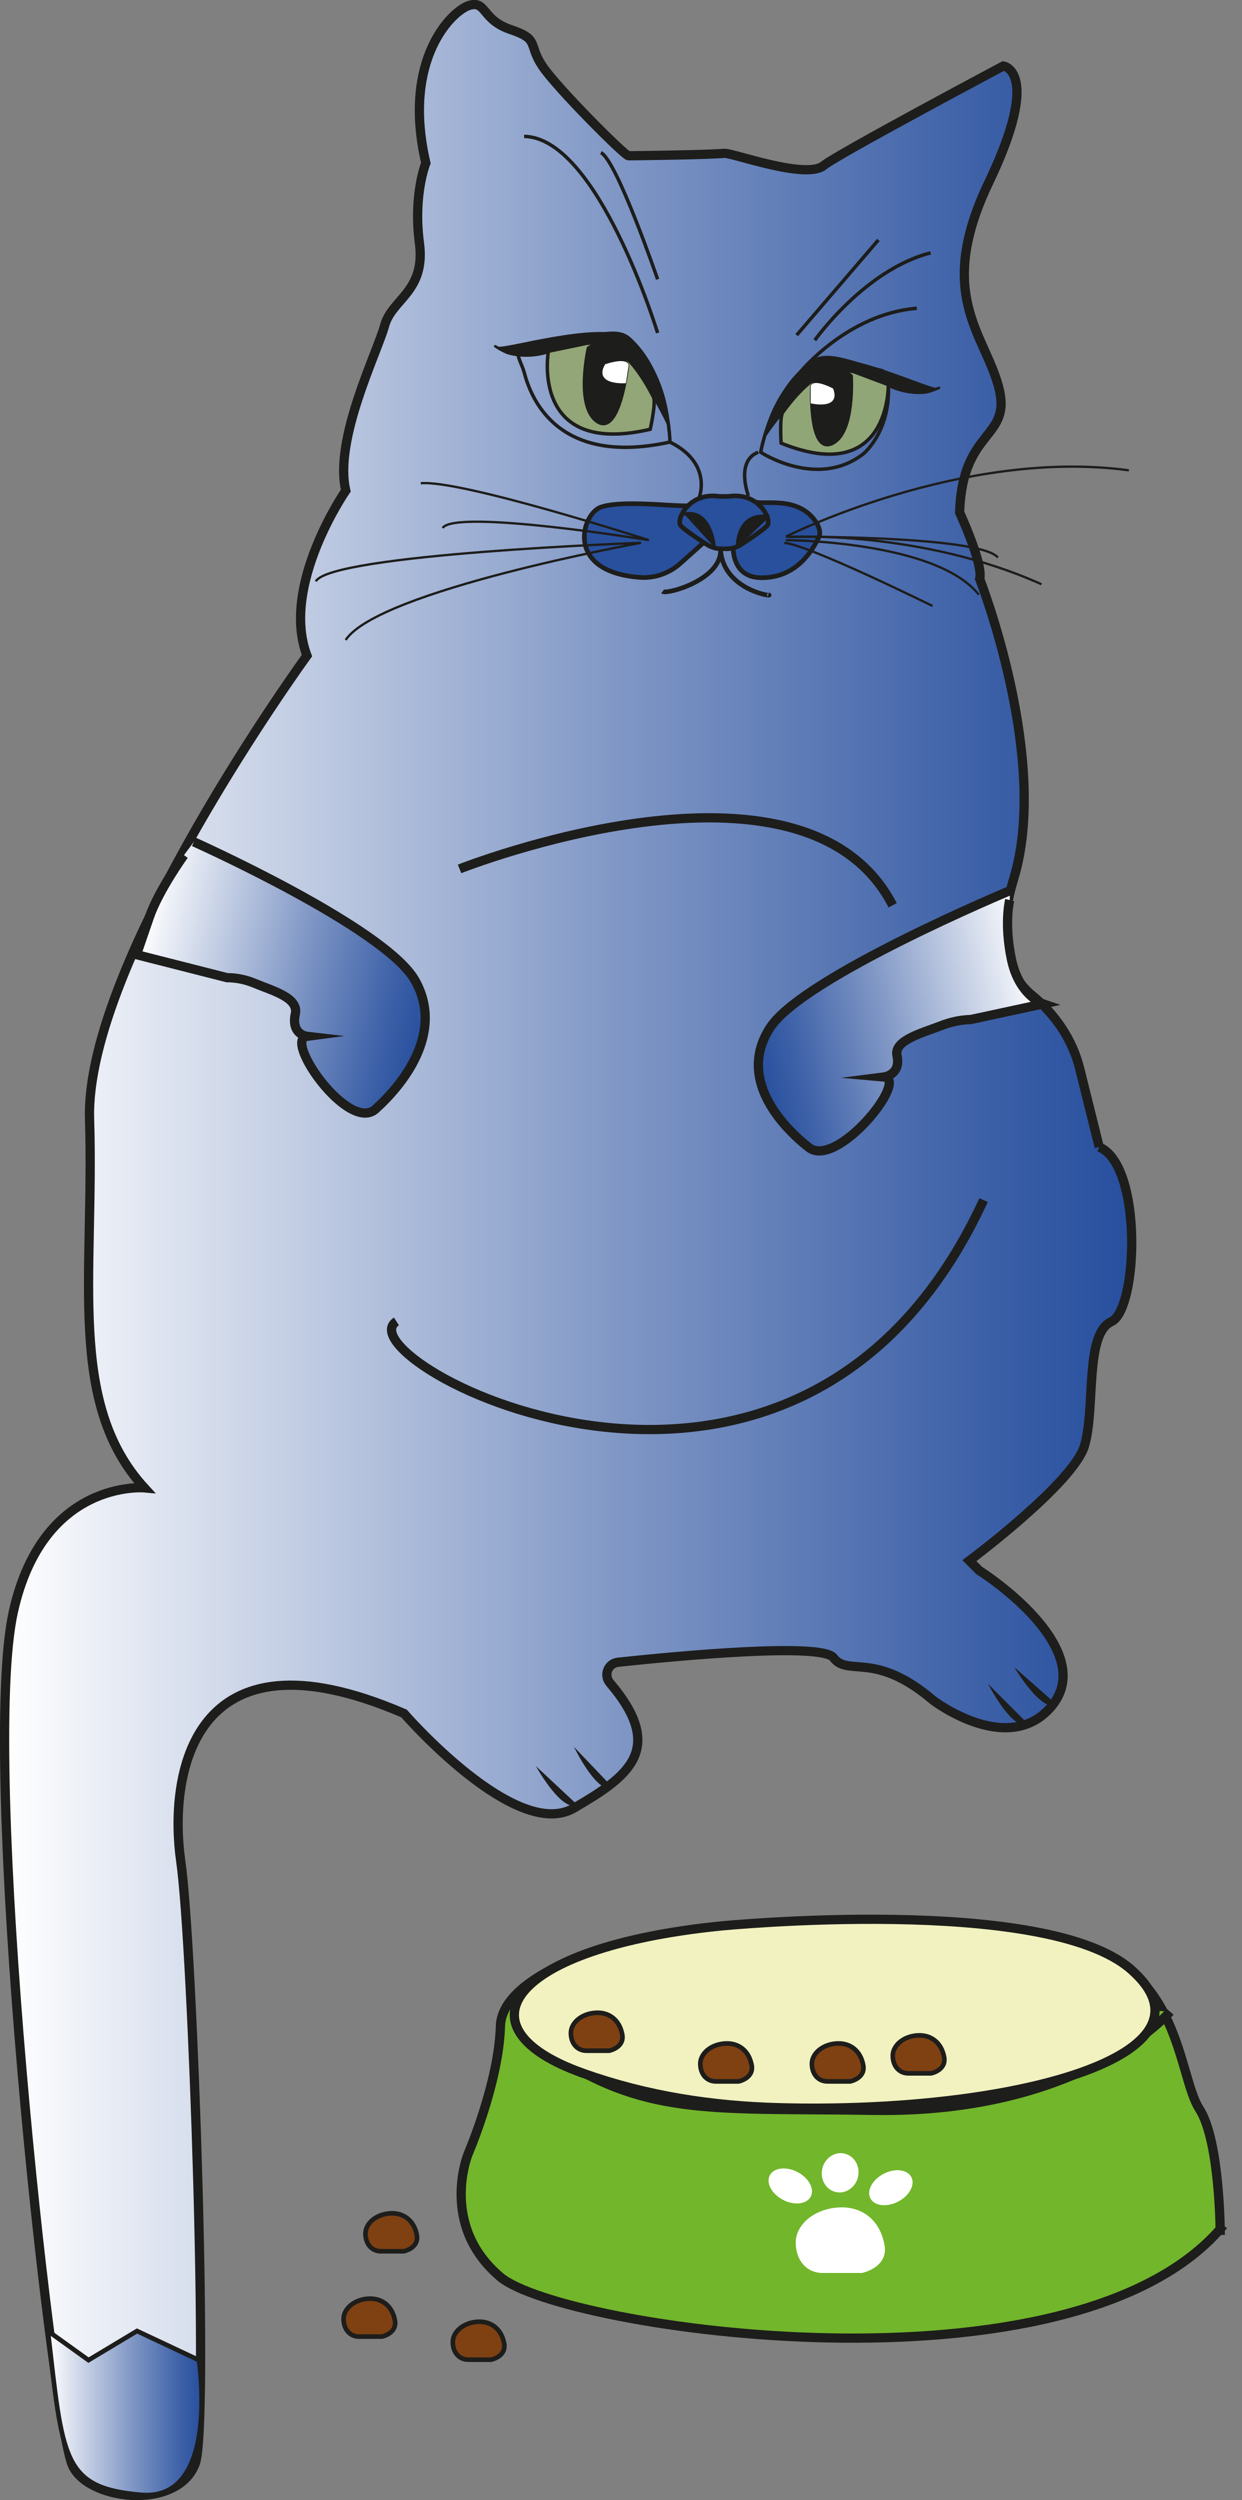 <?xml version="1.0" encoding="UTF-8"?>
<svg id="Laag_1" xmlns="http://www.w3.org/2000/svg" xmlns:xlink="http://www.w3.org/1999/xlink" viewBox="0 0 269.02 541.52">
  <rect x="0" y="0" width="269.02" height="541.52" fill="#808080" stroke="none"/>
  <defs>
    <style>
      .cls-1, .cls-2, .cls-3, .cls-4, .cls-5, .cls-6, .cls-7, .cls-8, .cls-9, .cls-10, .cls-11, .cls-12, .cls-13, .cls-14, .cls-15, .cls-16, .cls-17 {
        stroke-miterlimit: 10;
      }

      .cls-1, .cls-2, .cls-3, .cls-5, .cls-6, .cls-7, .cls-8, .cls-9, .cls-10, .cls-11, .cls-12, .cls-13, .cls-14, .cls-15, .cls-16, .cls-17 {
        stroke: #1d1d1b;
      }

      .cls-1, .cls-2, .cls-13, .cls-15 {
        stroke-width: .75px;
      }

      .cls-1, .cls-7, .cls-11, .cls-17 {
        fill: none;
      }

      .cls-2, .cls-18, .cls-6 {
        fill: #1d1d1b;
      }

      .cls-3 {
        fill: url(#Naamloos_verloop_3);
      }

      .cls-3, .cls-5, .cls-7, .cls-9, .cls-10, .cls-12 {
        stroke-width: 2px;
      }

      .cls-4 {
        stroke: #fff;
      }

      .cls-4, .cls-19 {
        fill: #fff;
      }

      .cls-4, .cls-6, .cls-11 {
        stroke-width: .5px;
      }

      .cls-5 {
        fill: #72b62b;
      }

      .cls-8 {
        fill: #7f4112;
      }

      .cls-9 {
        fill: url(#Naamloos_verloop_3-2);
      }

      .cls-10 {
        fill: url(#Naamloos_verloop_3-3);
      }

      .cls-12 {
        fill: #f2f2c0;
      }

      .cls-13 {
        fill: #92a677;
      }

      .cls-14 {
        fill: url(#Naamloos_verloop_4);
      }

      .cls-15 {
        fill: #91a677;
      }

      .cls-16 {
        fill: #28509d;
      }
    </style>
    <linearGradient id="Naamloos_verloop_3" data-name="Naamloos verloop 3" x1="1" y1="270.76" x2="245.14" y2="270.76" gradientUnits="userSpaceOnUse">
      <stop offset="0" stop-color="#fff"/>
      <stop offset=".09" stop-color="#e9edf5"/>
      <stop offset=".54" stop-color="#8198c6"/>
      <stop offset=".85" stop-color="#4063a9"/>
      <stop offset="1" stop-color="#274f9e"/>
    </linearGradient>
    <linearGradient id="Naamloos_verloop_3-2" data-name="Naamloos verloop 3" x1="-53.49" y1="1857.33" x2="5.65" y2="1857.33" gradientTransform="translate(537.3 1926.17) rotate(167.78) scale(1.07 .94)" xlink:href="#Naamloos_verloop_3"/>
    <linearGradient id="Naamloos_verloop_3-3" data-name="Naamloos verloop 3" x1="577.96" y1="1963.12" x2="642.37" y2="1963.12" gradientTransform="translate(-950.44 2001.46) rotate(12.22) scale(1 -1)" xlink:href="#Naamloos_verloop_3"/>
    <linearGradient id="Naamloos_verloop_4" data-name="Naamloos verloop 4" x1="10.38" y1="522.64" x2="43.69" y2="522.64" gradientUnits="userSpaceOnUse">
      <stop offset="0" stop-color="#fff"/>
      <stop offset=".09" stop-color="#e9edf5"/>
      <stop offset=".54" stop-color="#8198c6"/>
      <stop offset=".85" stop-color="#4063a9"/>
      <stop offset="1" stop-color="#274f9e"/>
    </linearGradient>
  </defs>
  <path class="cls-3" d="M238.09,248.44c9.47,3.95,8.4,35.21,2.62,37.83s-3.42,18.66-5.78,26.8-24.96,24.96-24.96,24.96l2.1,2.1c9.2,6.04,24.7,19.71,15.24,29.96-9.46,10.25-25.23-1.84-25.23-1.84-12.61-10.77-18.39-4.99-21.55-9.2-2.51-3.34-33.88-.38-46.66.98-2.18.23-3.18,2.81-1.76,4.48,12.31,14.45,3.81,20.34-7.81,27.12-12.61,7.36-36.79-20.5-36.79-20.5-46.25-19.97-50.98,13.66-48.35,32.06s6.13,122.19,3.15,130.34c-3.83,10.5-24.02,8.03-26.8,0-4.73-13.66-19.79-152.28-12.61-184.47,6.42-28.77,28.38-26.8,28.38-26.8-16.82-18.39-10.83-45.72-11.88-79.88s47.09-100.38,47.09-100.38c-5.78-15.24,8.41-35.74,8.41-35.74-2.63-11.04,6.83-29.96,8.41-35.74s8.93-7.36,7.54-17.87,1.39-17.34,1.39-17.34c-5.26-22.6,5.78-33.11,9.46-34.16s2.63,3.15,8.93,5.26,3.68,3.15,6.83,7.88,17.87,19.45,18.67,19.45,16.94-.19,20.75-.53c1.73-.15,17.7,5.79,21.55,2.63,2.96-2.43,38.89-21.55,38.89-21.55,0,0,8.41,1.05-3.15,25.23s-1.05,32.58,2.1,44.15-7.88,8.93-8.41,27.33c0,0,5.19,11.28,4.34,14.38,0,0,15.27,39.01,7.38,64.94-4.38,14.4-.45,21.63,3.92,25.21,5.04,4.13,8.8,9.61,10.37,15.93l4.22,16.97"/>
  <path class="cls-1" d="M142.44,72.11s-12.88-42.31-28.91-42.57"/>
  <path class="cls-1" d="M176.49,73.69s10.8-15.28,25.08-18.92"/>
  <path class="cls-1" d="M173.33,80.61s10.19-12.61,25.25-13.84"/>
  <line class="cls-1" x1="172.56" y1="72.59" x2="190.26" y2="51.97"/>
  <path class="cls-1" d="M142.44,60.49s-8.87-25.84-12.28-27.42"/>
  <path class="cls-6" d="M144.81,92.13s-5.99-13.09-12.29-16.76c-3.15-1.84-9.75-.29-13.8.94-2.77.84-5.72.98-8.52.24-1.29-.34-4.09-2.24-2.51-1.34.26,1.2,21.88-5.72,28.61-1.88,0,0,7.61,6.38,8.51,18.79Z"/>
  <path class="cls-13" d="M141.54,85.99c.6,1.17-.7,6.99-.7,6.99-26.15,6.11-22.06-16.9-22.06-16.9l8.36-1.74c.56.36,6.84-3.13,14.4,11.65Z"/>
  <path class="cls-2" d="M127.44,75.42s-2.89,12.74,1.97,15.9,6.51-12.22,6.51-12.22c0,0-3.88-6.96-8.48-3.68Z"/>
  <path class="cls-4" d="M135.92,79.1c-.45-1.45-4.67,0-4.67,0-2.36,4.07,4.1,3.66,4.1,3.66l.57-3.66Z"/>
  <path class="cls-1" d="M191.33,80.33c-5.29-1.01-11.66-4.34-15-2.16-6.28,4.1-9.42,11.79-10.75,16.43-.58,2.02-.82,3.35-.82,3.35,0,0,12.18,8.04,22.16.42,0,0,5.93-4.69,5.5-14.82"/>
  <path class="cls-6" d="M165.58,94.6s7.55-11.43,14.01-13.96c3.23-1.27,9.21,1.15,12.84,2.91,2.48,1.2,5.24,1.76,7.98,1.48,1.26-.13,4.17-1.51,2.56-.89-.42,1.09-19.74-8.58-26.63-5.96,0,0-8.09,4.89-10.75,16.43Z"/>
  <path class="cls-15" d="M169.55,89.3c-.73,1.01-.36,6.68-.36,6.68,23.7,9.57,23.22-12.67,23.22-12.67l-7.61-2.86c-.58.25-5.98-3.95-15.25,8.85Z"/>
  <path class="cls-2" d="M184.36,81.42s.85,12.41-4.18,14.66c-5.03,2.25-4.33-12.44-4.33-12.44,0,0,4.67-5.98,8.51-2.22Z"/>
  <path class="cls-4" d="M175.85,83.64c.64-1.29,4.39.68,4.39.68,1.62,4.18-4.39,2.84-4.39,2.84v-3.52Z"/>
  <path class="cls-16" d="M149.82,109.29c.23,1.02-14.43-1.31-19.7.56-4.1,1.45-7.94,13.98,8.46,15.21,3.23.24,6.41-.89,8.82-3.05l4.95-4.43"/>
  <path class="cls-16" d="M163.13,108.15c-.03,2.01,8.39-1.4,13.01,4.1.89,1.06,1.84,2.81,1.24,4.06-1.4,2.93-4.9,8.96-12.62,8.82-6.16-.11-5.93-6.34-5.93-6.34"/>
  <path class="cls-1" d="M151.27,108.29s3.53-7.71-6.15-12.54c0,0-.03-1.42-.31-3.61-.64-5.03-2.66-13.52-8.51-18.79-3.12-2.8-8.8.32-14.46.35-13.32.07-9.18,3.55-8.31,6.92,1.46,5.63,7.19,20.45,31.58,15.13"/>
  <path class="cls-1" d="M162.11,107.41s-2.87-7.49,2.1-9.46"/>
  <path class="cls-16" d="M156.81,118.84c1.31.13,2.63-.19,3.74-.91,2.1-1.37,5.64-3.72,5.8-4.36.48-1.93-2.5-6.98-8.54-6.05h-1.99c-6.04-.93-9.02,4.12-8.54,6.05.16.65,3.69,3,5.8,4.36,1.11.72,2.42,1.04,3.74.91"/>
  <path class="cls-2" d="M154.69,118.49s-.61-8.24-6.46-7.12"/>
  <path class="cls-2" d="M159.75,118.49s-.27-7.72,6.93-6.55"/>
  <path class="cls-11" d="M91.14,104.67c8.67-.82,49.4,12.32,49.4,12.32,0,0-41.91-6.83-44.67-2.63"/>
  <path class="cls-11" d="M68.41,125.92c3.22-5.92,70.42-8.35,70.42-8.35,0,0-56.87,10.29-63.96,21.05"/>
  <path class="cls-11" d="M170.23,116.23s38.19-19.27,74.28-14.36"/>
  <path class="cls-11" d="M170.23,116.24s41.84-.31,45.92,4.51"/>
  <path class="cls-11" d="M170.97,116.3s28.34-1.58,54.62,10.25"/>
  <path class="cls-11" d="M170.23,116.99s2.56.01,6.45.28c9.98.7,28.71,3.13,35.33,11.54"/>
  <path class="cls-11" d="M201.99,131.25s-27.06-13.36-32.12-13.67"/>
  <path class="cls-17" d="M156.08,119.21c.07,6.39-11.67,9.61-12.56,8.89"/>
  <path class="cls-17" d="M156.08,119.21c.73,8.89,12.14,10.15,10.32,9.6"/>
  <path class="cls-18" d="M214.03,364.73s5.26,10.36,8.65,8.67"/>
  <path class="cls-18" d="M219.69,361.09s5.9,10.01,9.18,8.11"/>
  <path class="cls-18" d="M116.08,382.53s5.62,10.17,8.95,8.36"/>
  <path class="cls-18" d="M124.33,378.37s5.03,10.48,8.45,8.86"/>
  <path class="cls-9" d="M218.77,192.9s-44.67,18.64-51.91,29.6c-7.23,10.96,2.31,21.31,8.33,26.04,6.02,4.73,21.78-14.78,16.29-15.27,0,0,3.71-.47,2.81-4.64-.72-3.32,5.51-4.9,9.53-6.47,2.06-.81,4.25-1.28,6.47-1.34l15.66-3.38s-5.22-1.77-6.87-9.64c-1.65-7.87-.38-12.85-.38-12.85"/>
  <path class="cls-10" d="M41.99,182.34s41.42,18.55,47.9,29.99c6.48,11.44-2.77,22.7-8.55,27.9-5.79,5.2-20.03-15.09-14.87-15.77,0,0-3.47-.4-2.5-4.85.77-3.55-5.04-5.05-8.76-6.61-1.91-.8-3.96-1.24-6.03-1.24l-19.61-4.99,2.79-8.13c1.99-5.78,7.49-13.42,7.49-13.42"/>
  <path class="cls-14" d="M10.38,504.88l8.79,6.31,10.51-6.31,13.41,6.31s4.72,30.63-12.49,29.18-17.02-7.91-20.22-35.48Z"/>
  <path class="cls-5" d="M264.31,484.07s0-20.32-4.55-27.33-4.2-31.18-27.33-35.39c-17.64-3.21-63.62-2.34-84.44-1.74-.54.02-1.05.03-1.56.05-8.49.25-16.87,2.11-24.57,5.71-6.81,3.18-13.3,7.72-13.47,13.51-.35,12.26-7.01,27.68-7.01,27.68,0,0-6.31,15.42,7.01,26.63s124.38,27.68,156.61-11.21"/>
  <path class="cls-5" d="M253.45,435.72s-18.92,22.07-64.12,21.37c-34.05-.53-48.7,1.4-68.67-11.56s1.05-18.92,1.05-18.92"/>
  <path class="cls-12" d="M126.27,449.04c-27.88-9.91-15.74-27.26,29.78-31.88,0,0,70.42-6.94,88.99,9.46,20.82,18.4-25.16,31.23-76.13,29.9-14.74-.39-28.74-2.54-42.64-7.47Z"/>
  <path class="cls-19" d="M174.82,476.65c-1.64,1.13-4.61.63-6.62-1.13s-2.31-4.1-.67-5.24,4.61-.63,6.62,1.13,2.31,4.1.67,5.24Z"/>
  <path class="cls-19" d="M189.32,477.03c1.64,1.13,4.61.63,6.62-1.13s2.31-4.1.67-5.24-4.61-.63-6.62,1.13-2.31,4.1-.67,5.24Z"/>
  <ellipse class="cls-19" cx="181.98" cy="470.63" rx="4.27" ry="3.97" transform="translate(-317.03 545.46) rotate(-77.39)"/>
  <path class="cls-19" d="M178.43,492.31h8.28s5.84-1.16,4.86-6.18c-1.05-5.39-4.75-7.79-8.54-8.01-4.47-.26-9.07,1.97-10.38,5.78-.2.57-.28,1.16-.29,1.76-.04,3.79,2.29,6.77,6.07,6.65Z"/>
  <path class="cls-8" d="M77.93,506.09h4.79s3.38-.67,2.81-3.57c-.61-3.12-2.75-4.51-4.94-4.64-2.58-.15-5.24,1.14-6,3.34-.11.33-.16.67-.17,1.02-.02,2.19,1.32,3.92,3.51,3.85Z"/>
  <path class="cls-8" d="M82.67,487.61h4.79s3.38-.67,2.81-3.57c-.61-3.12-2.75-4.51-4.94-4.64-2.58-.15-5.24,1.14-6,3.34-.11.33-.16.67-.17,1.02-.02,2.19,1.32,3.92,3.51,3.85Z"/>
  <path class="cls-8" d="M179.37,450.82h4.79s3.38-.67,2.81-3.57c-.61-3.12-2.75-4.51-4.94-4.64-2.58-.15-5.24,1.14-6,3.34-.11.33-.16.67-.17,1.02-.02,2.19,1.32,3.92,3.51,3.85Z"/>
  <path class="cls-8" d="M196.89,449.07h4.79s3.38-.67,2.81-3.57c-.61-3.12-2.75-4.51-4.94-4.64-2.58-.15-5.24,1.14-6,3.34-.11.33-.16.67-.17,1.02-.02,2.19,1.32,3.92,3.51,3.85Z"/>
  <path class="cls-8" d="M127.17,444.17h4.79s3.38-.67,2.81-3.57c-.61-3.12-2.75-4.51-4.94-4.64-2.58-.15-5.24,1.14-6,3.34-.11.33-.16.67-.17,1.02-.02,2.19,1.32,3.92,3.51,3.85Z"/>
  <path class="cls-8" d="M155.2,450.82h4.79s3.38-.67,2.81-3.57c-.61-3.12-2.75-4.51-4.94-4.64-2.58-.15-5.24,1.14-6,3.34-.11.33-.16.67-.17,1.02-.02,2.19,1.32,3.92,3.51,3.85Z"/>
  <path class="cls-8" d="M101.59,511.09h4.79s3.38-.67,2.81-3.57c-.61-3.12-2.75-4.51-4.94-4.64-2.58-.15-5.24,1.14-6,3.34-.11.33-.16.67-.17,1.02-.02,2.19,1.32,3.92,3.51,3.85Z"/>
  <path class="cls-7" d="M85.87,286.21c-12.37,7.9,86.65,61.52,127.18-26.28"/>
  <path class="cls-7" d="M99.54,188.2s74.55-29.53,93.81,7.88"/>
</svg>